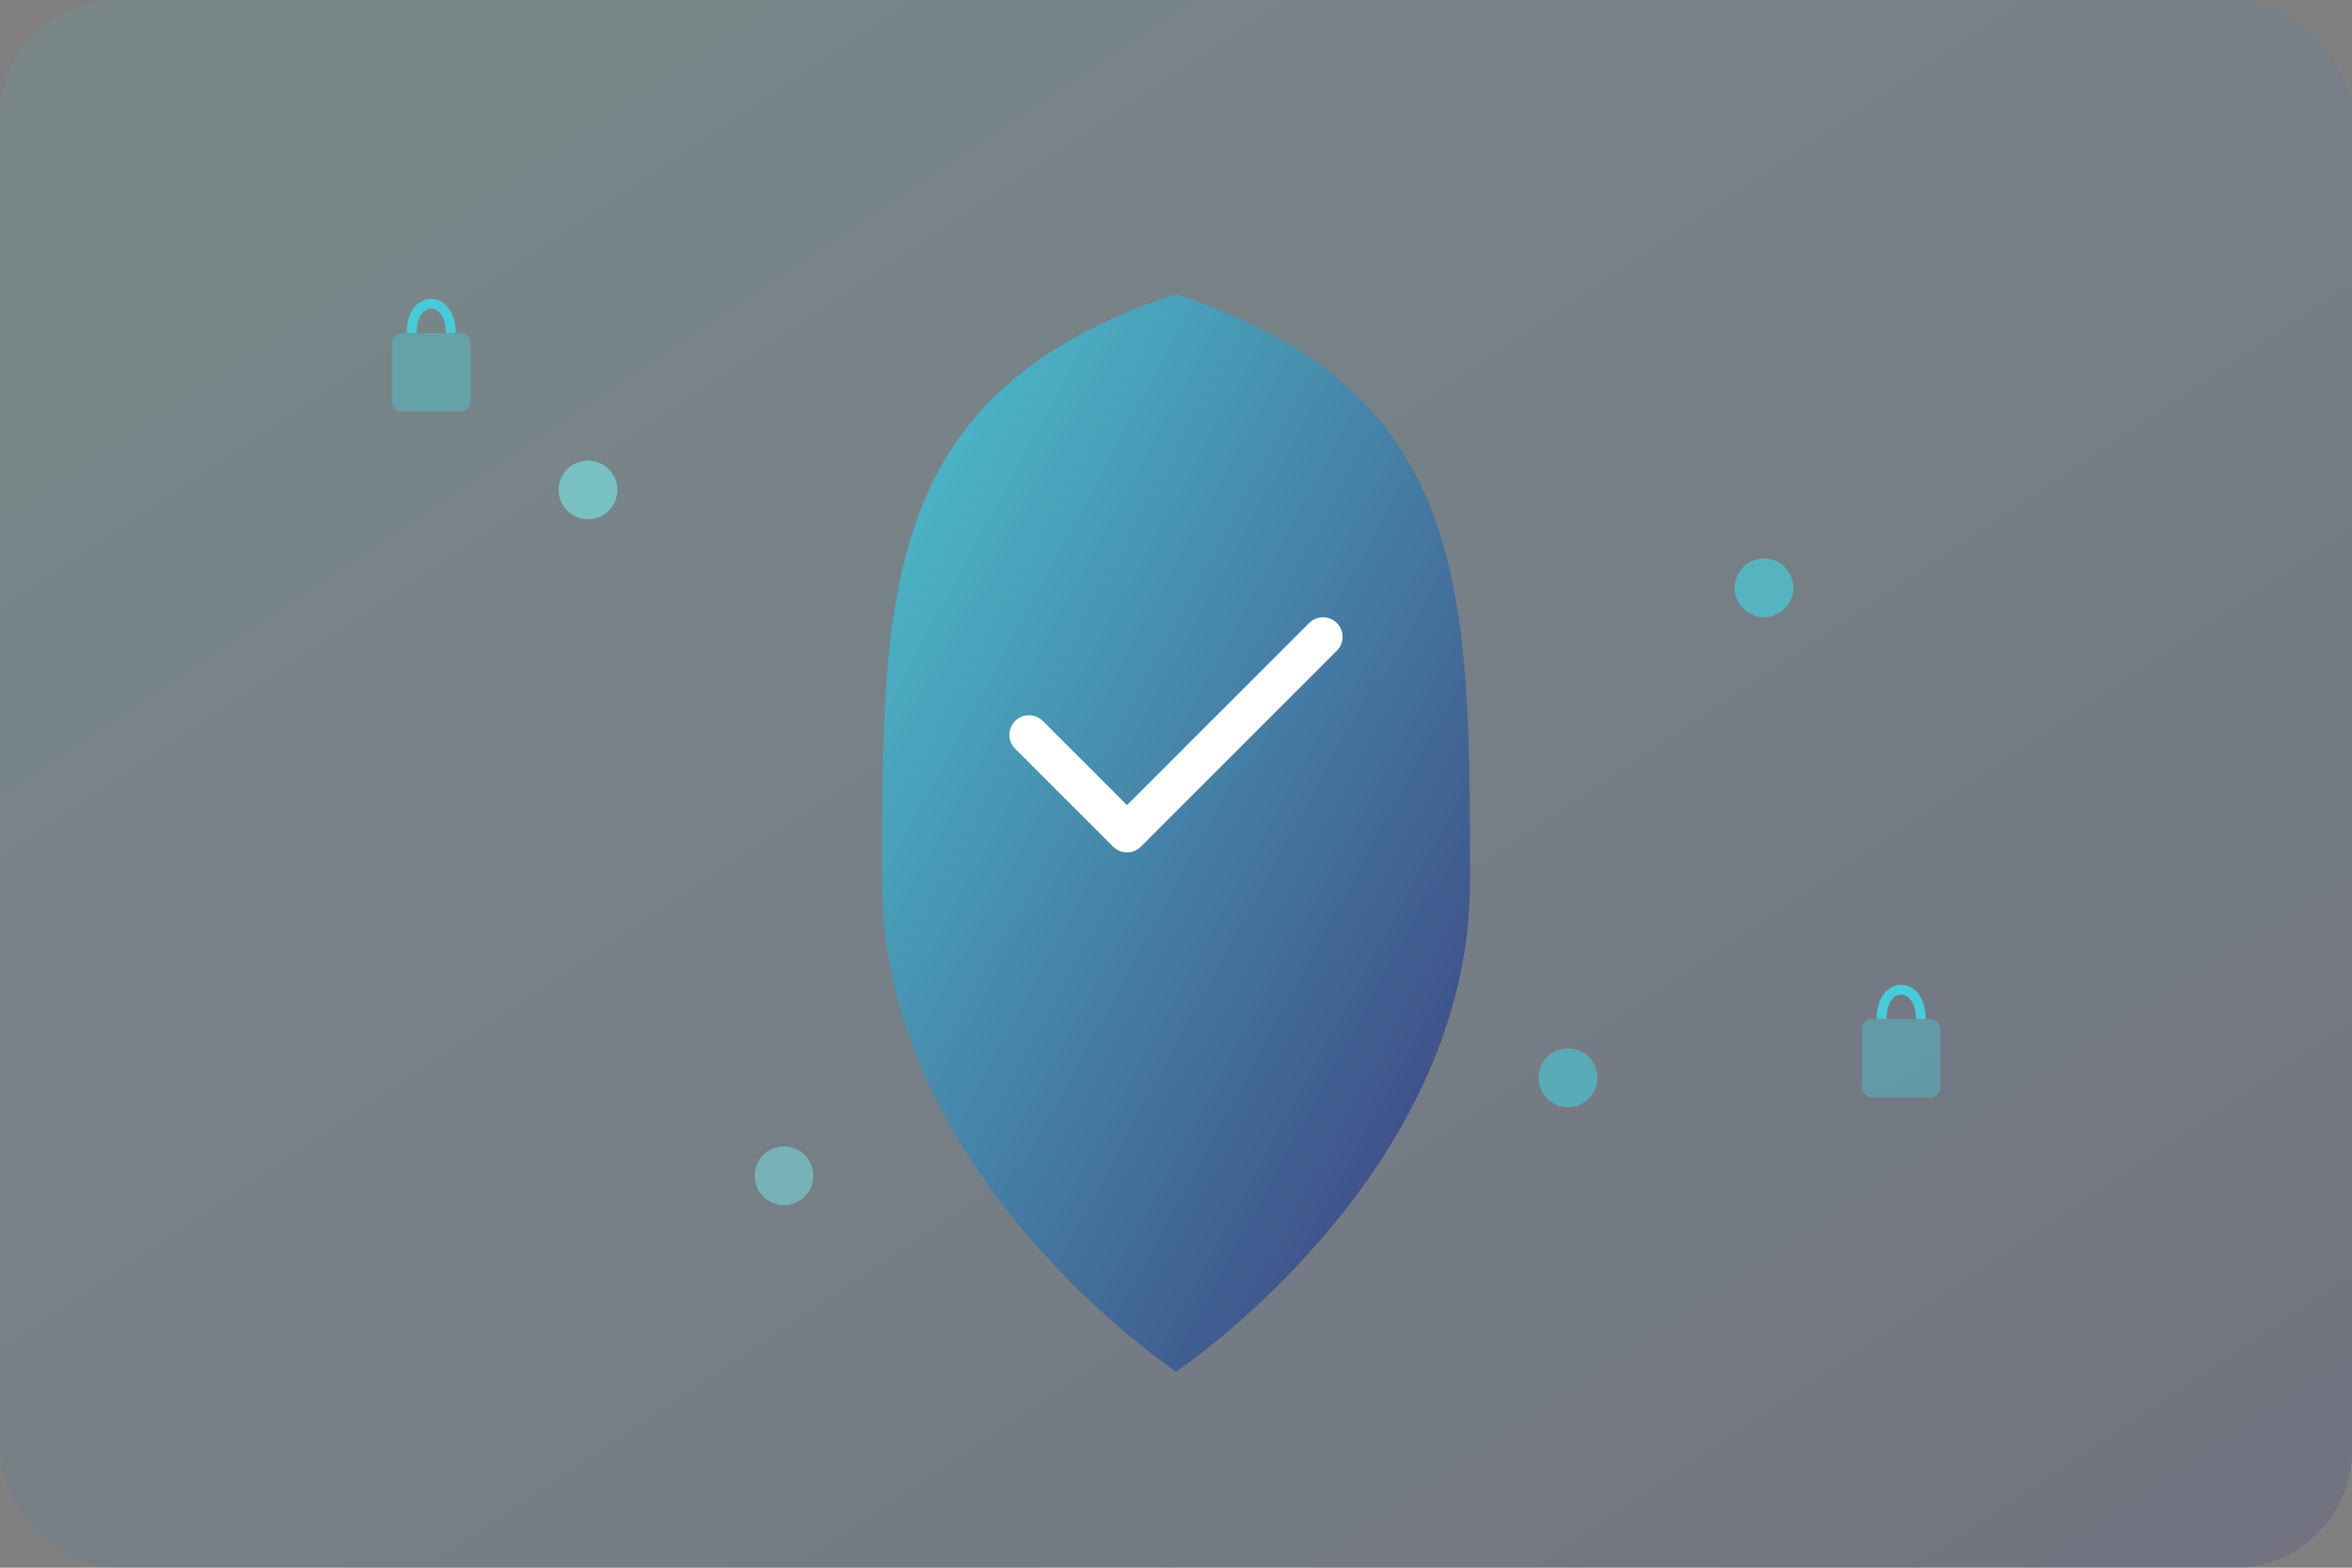 <svg width="240" height="160" viewBox="0 0 240 160" fill="none" xmlns="http://www.w3.org/2000/svg">
  <rect x="0" y="0" width="240" height="160" fill="#808080" stroke="none"/>
  <defs>
    <linearGradient id="shieldBg" x1="0%" y1="0%" x2="100%" y2="100%">
      <stop offset="0%" style="stop-color:#48CBD9;stop-opacity:0.1"/>
      <stop offset="100%" style="stop-color:#37367B;stop-opacity:0.2"/>
    </linearGradient>
    <linearGradient id="shield" x1="0%" y1="0%" x2="100%" y2="100%">
      <stop offset="0%" style="stop-color:#48CBD9"/>
      <stop offset="100%" style="stop-color:#37367B"/>
    </linearGradient>
  </defs>
  
  <rect width="240" height="160" fill="url(#shieldBg)" rx="12"/>
  
  <!-- Central shield -->
  <g transform="translate(120, 80)">
    <path d="M0 -50 C-30 -40 -30 -20 -30 10 C-30 40 0 60 0 60 C0 60 30 40 30 10 C30 -20 30 -40 0 -50 Z" 
          fill="url(#shield)" opacity="0.9"/>
    
    <!-- Checkmark -->
    <path d="M-15 -5 L-5 5 L15 -15" stroke="white" stroke-width="4" fill="none" stroke-linecap="round" stroke-linejoin="round"/>
  </g>
  
  <!-- Security elements around shield -->
  <circle cx="60" cy="50" r="3" fill="#79E7E7" opacity="0.6"/>
  <circle cx="180" cy="60" r="3" fill="#48CBD9" opacity="0.7"/>
  <circle cx="80" cy="120" r="3" fill="#79E7E7" opacity="0.5"/>
  <circle cx="160" cy="110" r="3" fill="#48CBD9" opacity="0.6"/>
  
  <!-- Lock icons -->
  <g transform="translate(40, 30)">
    <rect x="0" y="4" width="8" height="8" rx="1" fill="rgba(72,203,217,0.4)"/>
    <path d="M2 4 C2 2 3 1 4 1 C5 1 6 2 6 4" stroke="#48CBD9" stroke-width="1" fill="none"/>
  </g>
  
  <g transform="translate(190, 100)">
    <rect x="0" y="4" width="8" height="8" rx="1" fill="rgba(72,203,217,0.4)"/>
    <path d="M2 4 C2 2 3 1 4 1 C5 1 6 2 6 4" stroke="#48CBD9" stroke-width="1" fill="none"/>
  </g>
</svg>